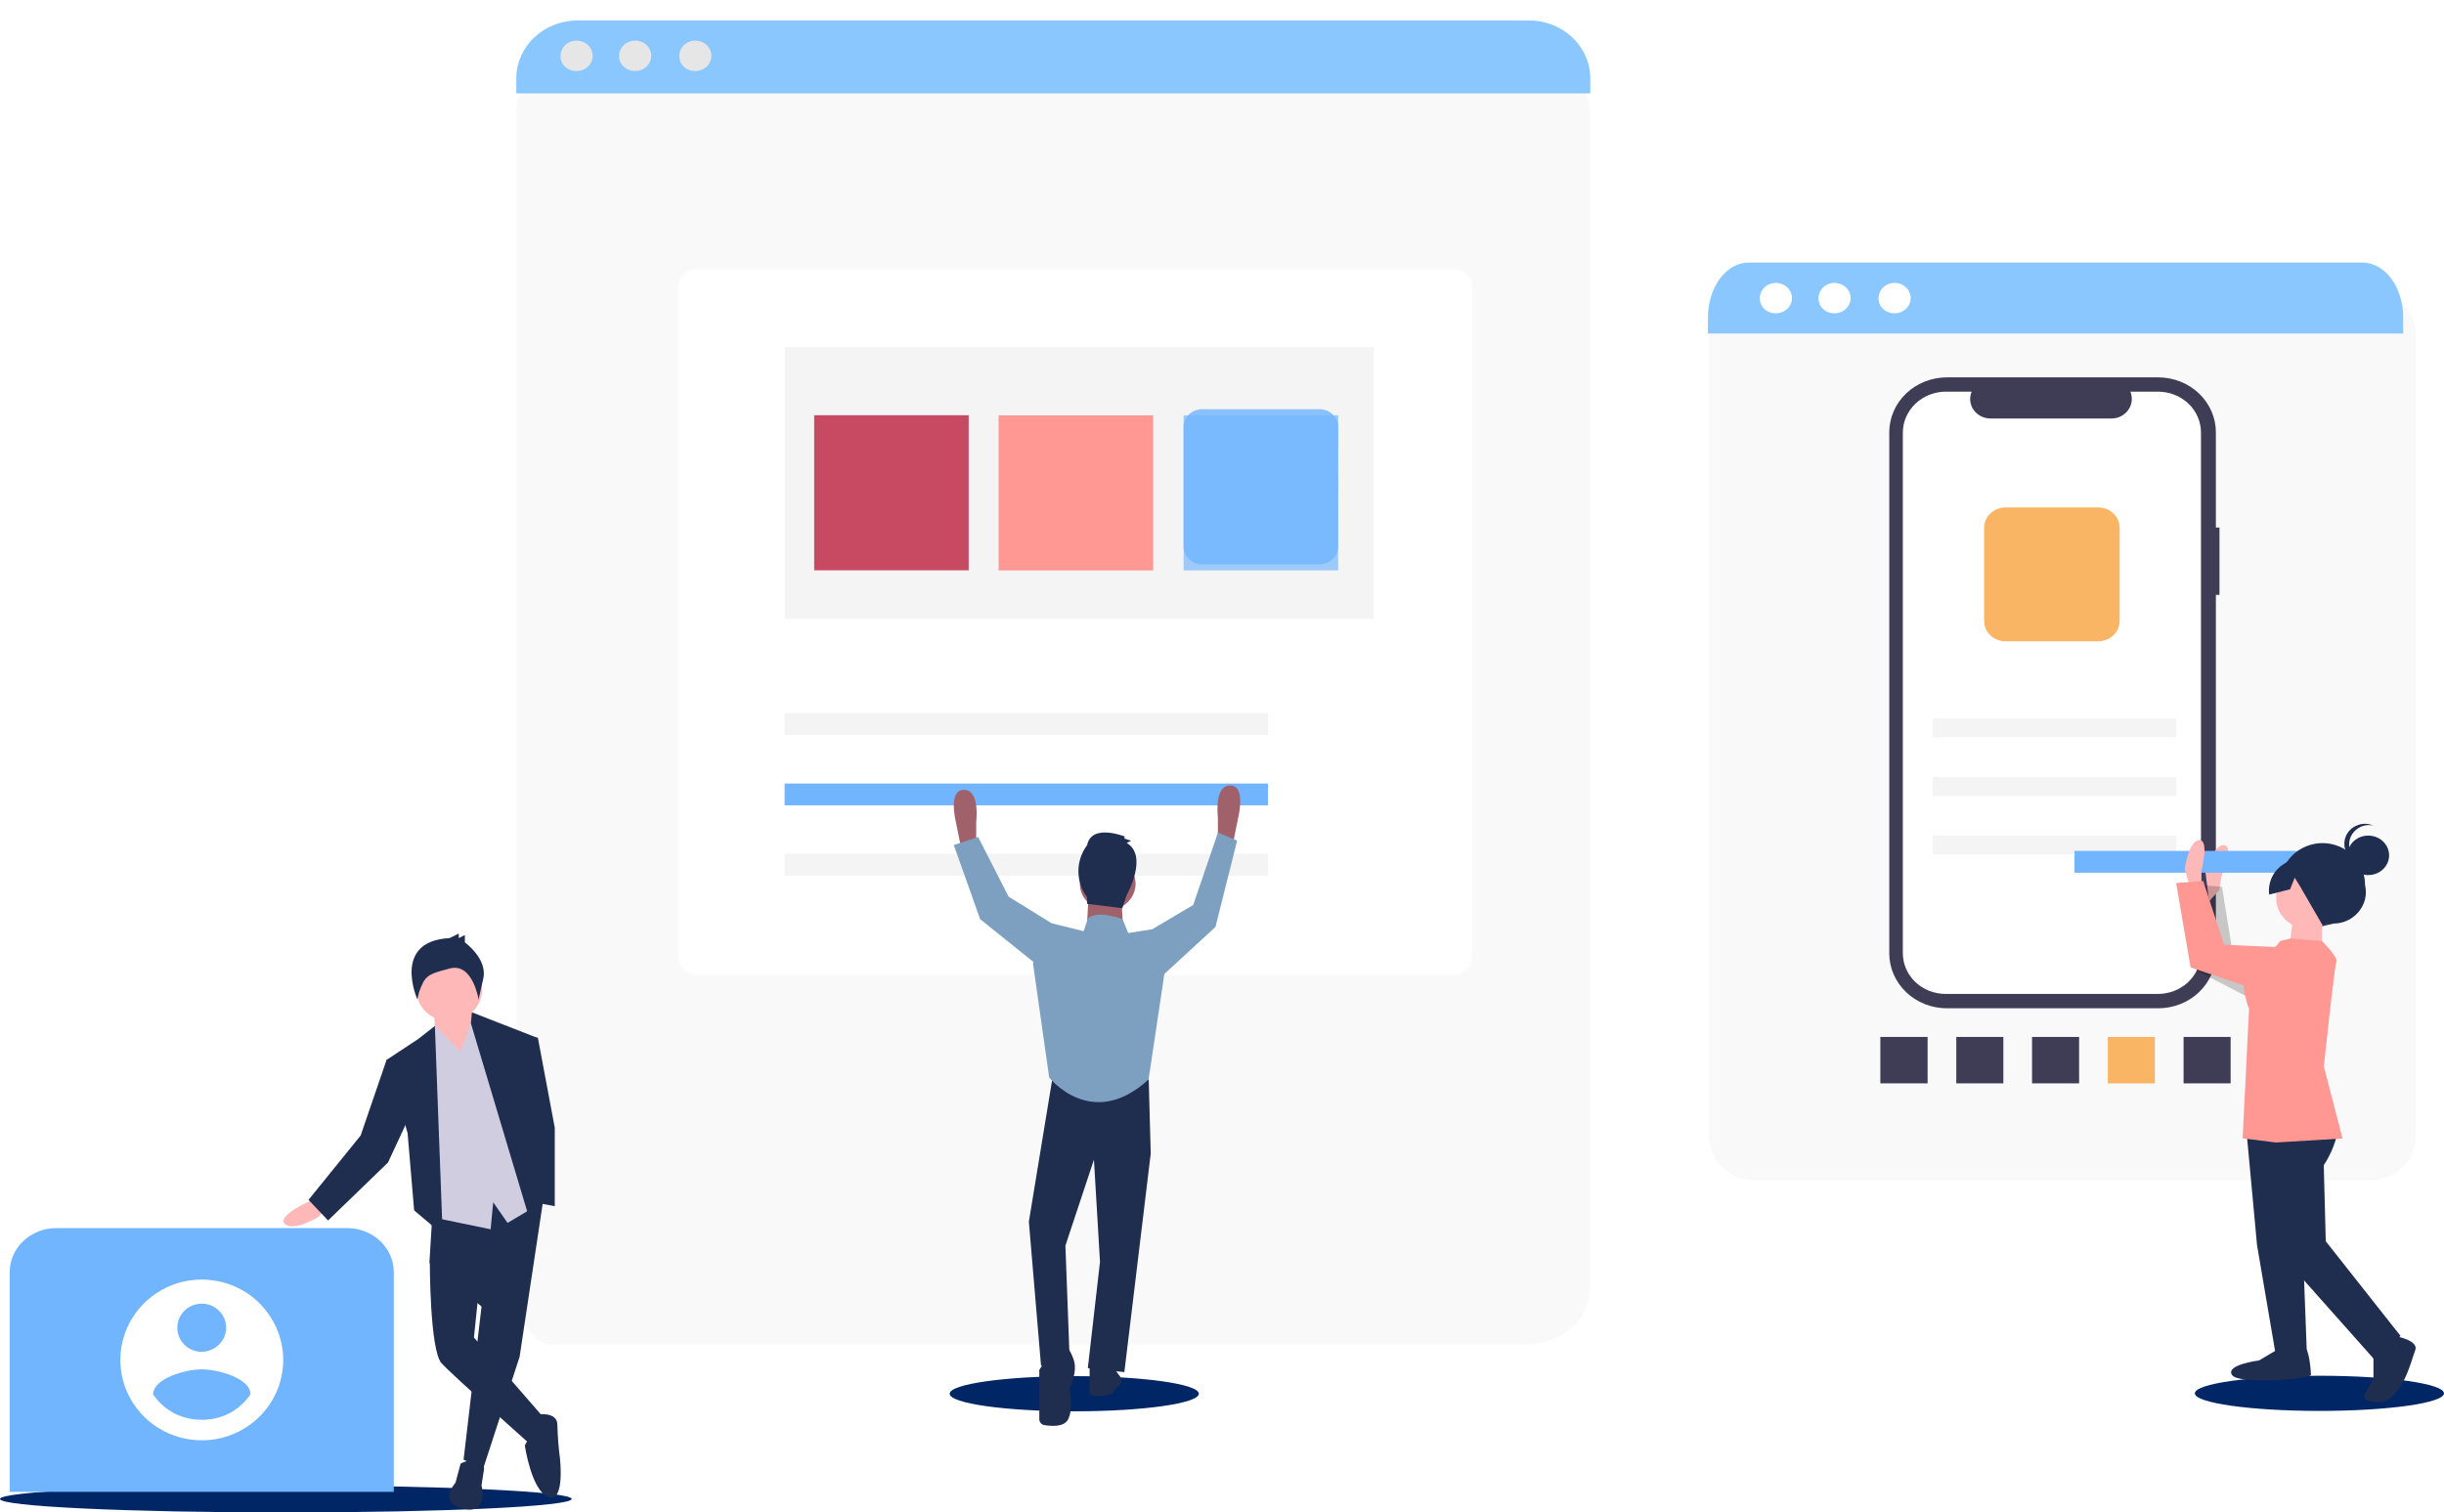 <svg width="1559" height="965" viewBox="0 0 1559 965" fill="none" xmlns="http://www.w3.org/2000/svg">
<g filter="url(#filter0_d)">
<path d="M974.287 25.645H369.301C356.694 25.645 329.348 46.275 329.348 67.662V815.086C329.348 836.515 339.602 853.867 352.21 853.867H969.714C999.768 853.867 1014.42 836.515 1014.42 815.086V67.704C1014.42 46.275 986.894 25.645 974.287 25.645Z" fill="#F9F9F9"/>
</g>
<g filter="url(#filter1_d)">
<path d="M939.277 181.467C939.277 174.839 933.905 169.467 927.277 169.467H444.488C437.861 169.467 432.488 174.839 432.488 181.467V608.09C432.488 614.717 437.861 620.09 444.488 620.09H927.277C933.905 620.09 939.277 614.717 939.277 608.09V181.467Z" fill="white"/>
<path d="M444.488 169.967H927.277C933.628 169.967 938.777 175.116 938.777 181.467V608.09C938.777 614.441 933.628 619.59 927.277 619.59H444.488C438.137 619.59 432.988 614.441 432.988 608.09V181.467C432.988 175.116 438.137 169.967 444.488 169.967Z" stroke="#FFFCFC"/>
</g>
<g filter="url(#filter2_d)">
<path d="M1511.92 181H1119.08C1115.26 181 1111.48 181.727 1107.95 183.139C1104.42 184.551 1101.22 186.621 1098.52 189.23C1095.82 191.839 1093.67 194.937 1092.21 198.346C1090.75 201.755 1090 205.409 1090 209.099V720.901C1090 724.591 1090.75 728.245 1092.21 731.654C1093.67 735.063 1095.82 738.161 1098.52 740.77C1101.22 743.379 1104.42 745.449 1107.95 746.861C1111.48 748.273 1115.26 749 1119.08 749H1511.92C1515.74 749 1519.52 748.273 1523.05 746.861C1526.58 745.449 1529.78 743.379 1532.48 740.77C1535.18 738.161 1537.32 735.063 1538.79 731.654C1540.25 728.245 1541 724.591 1541 720.901V209.317C1541.03 205.609 1540.3 201.931 1538.85 198.497C1537.4 195.063 1535.27 191.939 1532.56 189.307C1529.86 186.675 1526.64 184.585 1523.1 183.16C1519.56 181.734 1515.76 181 1511.92 181Z" fill="#F9F9F9"/>
</g>
<path d="M1479.54 900.212C1523.4 900.212 1559 895.17 1559 888.994C1559 882.817 1523.49 877.775 1479.54 877.775C1435.59 877.775 1400.07 882.817 1400.07 888.994C1400.07 895.17 1435.68 900.212 1479.54 900.212Z" fill="url(#paint0_linear)"/>
<path d="M685.244 900.464C729.104 900.464 764.708 895.422 764.708 889.246C764.708 883.069 729.193 878.027 685.244 878.027C641.295 878.027 605.781 883.069 605.781 889.246C605.781 895.422 641.34 900.464 685.244 900.464Z" fill="url(#paint1_linear)"/>
<path d="M182.321 965C283.004 965 364.643 961.135 364.643 956.387C364.643 951.639 283.004 947.773 182.321 947.773C81.638 947.773 0 951.639 0 956.387C0 961.135 81.638 965 182.321 965Z" fill="#012666"/>
<path d="M1415.78 336.565H1413.48V275.81C1413.48 266.524 1409.6 257.614 1402.69 251.02C1399.28 247.772 1395.23 245.194 1390.76 243.435C1386.3 241.675 1381.51 240.769 1376.67 240.769H1241.94C1237.11 240.769 1232.32 241.675 1227.85 243.435C1223.39 245.194 1219.34 247.772 1215.93 251.02C1209.02 257.614 1205.14 266.524 1205.14 275.81V608.284C1205.14 617.57 1209.02 626.48 1215.93 633.073C1219.34 636.321 1223.39 638.899 1227.85 640.659C1232.32 642.418 1237.11 643.324 1241.94 643.325H1376.67C1381.51 643.324 1386.3 642.418 1390.76 640.659C1395.23 638.899 1399.28 636.321 1402.69 633.073C1409.6 626.48 1413.48 617.57 1413.48 608.284V379.548H1415.78V336.565Z" fill="#3F3D56"/>
<path d="M1376.68 249.887H1358.92C1360.11 252.737 1360.17 255.9 1359.07 258.785C1357.98 261.669 1355.81 264.078 1352.97 265.559C1351.09 266.518 1348.99 267.023 1346.85 267.029H1269.78C1267.64 267.025 1265.53 266.52 1263.64 265.56C1261.75 264.6 1260.14 263.214 1258.95 261.525C1257.76 259.825 1257.03 257.878 1256.81 255.851C1256.6 253.824 1256.9 251.777 1257.71 249.887H1241.28C1237.66 249.89 1234.08 250.571 1230.75 251.891C1227.41 253.21 1224.38 255.143 1221.84 257.576C1216.68 262.505 1213.79 269.166 1213.8 276.105V608.032C1213.76 614.918 1216.59 621.542 1221.66 626.477C1224.2 628.91 1227.23 630.843 1230.57 632.162C1233.91 633.482 1237.49 634.163 1241.1 634.166H1376.5C1380.12 634.163 1383.7 633.482 1387.04 632.162C1390.37 630.843 1393.4 628.91 1395.95 626.477C1401.1 621.548 1403.99 614.887 1403.98 607.948V276.021C1403.99 269.083 1401.1 262.423 1395.95 257.492C1390.84 252.649 1383.91 249.915 1376.68 249.887Z" fill="white"/>
<path d="M808.804 455.05H500.496V468.957H808.804V455.05Z" fill="#F4F4F4"/>
<path d="M808.804 499.923H500.496V513.83H808.804V499.923Z" fill="#71B4FF"/>
<path d="M808.804 544.755H500.496V558.662H808.804V544.755Z" fill="#F4F4F4"/>
<path d="M1388.22 458.413H1232.85V470.43H1388.22V458.413Z" fill="#F4F4F4"/>
<path d="M1388.22 495.805H1232.85V507.821H1388.22V495.805Z" fill="#F4F4F4"/>
<path d="M1388.22 533.075H1232.85V545.092H1388.22V533.075Z" fill="#F4F4F4"/>
<path d="M1422.89 691.223V661.602H1392.88V691.223H1422.89Z" fill="#3F3D56"/>
<path d="M1374.55 691.223V661.602H1344.54V691.223H1374.55Z" fill="#F9B564"/>
<path d="M1326.24 691.223V661.602H1296.23V691.223H1326.24Z" fill="#3F3D56"/>
<path d="M1277.91 691.223V661.602H1247.9V691.223H1277.91Z" fill="#3F3D56"/>
<path d="M1229.59 691.223V661.602H1199.45V691.223H1229.59Z" fill="#3F3D56"/>
<g filter="url(#filter3_d)">
<path d="M1338.46 319.759H1279.37C1275.73 319.759 1272.24 321.127 1269.67 323.561C1267.1 325.996 1265.65 329.298 1265.65 332.742V392.195C1265.65 395.638 1267.1 398.94 1269.67 401.375C1272.24 403.81 1275.73 405.178 1279.37 405.178H1338.37C1340.17 405.178 1341.95 404.842 1343.62 404.189C1345.28 403.537 1346.79 402.581 1348.07 401.375C1349.34 400.169 1350.35 398.738 1351.04 397.163C1351.73 395.588 1352.09 393.899 1352.09 392.195V332.7C1352.07 329.278 1350.64 325.999 1348.08 323.576C1345.53 321.153 1342.07 319.781 1338.46 319.759Z" fill="#F9B564"/>
</g>
<path d="M614.886 541.016L613.598 543.579L609.736 524.378C609.736 524.378 604.542 503.916 614.93 503.916C625.318 503.916 622.699 524.378 622.699 524.378V538.243L614.886 541.016Z" fill="#A0616A"/>
<path d="M784.69 538.243L785.977 540.806L789.839 521.604C789.839 521.604 795.033 501.143 784.645 501.143C774.257 501.143 776.876 521.604 776.876 521.604V535.68L784.69 538.243Z" fill="#A0616A"/>
<path d="M671.842 684.838L656.305 779.458L664.073 871.515L682.186 863.826L679.611 794.752L697.812 739.921L701.674 805.13L693.905 872.902L717.212 875.465L734.036 736.055L732.749 688.745L671.842 684.838Z" fill="#1F2D4F"/>
<path d="M671.843 860.005L662.965 874.08V905.508C662.963 906.412 663.293 907.288 663.897 907.987C664.474 908.672 665.295 909.135 666.205 909.29C670.645 910.004 678.369 910.508 681.077 906.054C684.939 899.668 682.365 885.593 682.365 885.593C682.365 885.593 687.558 875.383 684.939 867.694C682.32 860.005 679.745 858.744 679.745 858.744L671.843 860.005Z" fill="#1F2D4F"/>
<path d="M710.644 872.818L713.219 876.642C713.219 876.642 717.081 880.465 714.507 883.028C712.595 885.02 710.858 887.156 709.313 889.415C709.313 889.415 695.062 893.238 695.062 888.154V871.348L710.644 872.818Z" fill="#1F2D4F"/>
<path d="M705.976 580.719C709.512 580.836 713.004 579.951 716.004 578.177C719.005 576.403 721.377 573.821 722.817 570.762C724.257 567.703 724.699 564.307 724.085 561.009C723.472 557.711 721.832 554.662 719.375 552.252C716.918 549.843 713.757 548.183 710.296 547.485C706.836 546.787 703.234 547.084 699.953 548.337C696.672 549.59 693.861 551.742 691.881 554.517C689.901 557.292 688.842 560.564 688.84 563.912C688.837 568.27 690.622 572.458 693.819 575.593C697.016 578.729 701.375 580.566 705.976 580.719Z" fill="#A0616A"/>
<path d="M694.49 569.081L693.203 593.366L716.509 594.627L715.222 570.342L694.49 569.081Z" fill="#A0616A"/>
<path d="M719.692 595.302L716.007 586.436C716.007 586.436 698.96 579.966 693.811 586.436L691.236 594.125L670.549 588.999L658.918 614.587L669.262 687.485C669.262 687.485 696.43 722.022 732.654 688.746L742.998 619.671L735.229 592.865L719.692 595.302Z" fill="#7DA0C1"/>
<path d="M732.676 597.863L735.251 592.737L761.132 577.401L776.936 531.184L789.144 536.351L775.338 591.435L737.781 625.972L732.676 597.863Z" fill="#7DA0C1"/>
<path d="M673.131 591.477L670.556 588.914L643.388 572.108L623.944 534.041L608.406 539.167L625.231 586.477L666.65 619.712L673.131 591.477Z" fill="#7DA0C1"/>
<path d="M718.731 537.823L721.527 536.437L717.31 535.05V533.664C717.31 533.664 696.268 525.26 693.471 539.21C689.842 544.078 687.895 549.89 687.895 555.848C687.895 561.806 689.842 567.618 693.471 572.486V576.688L715.889 579.461L718.686 571.058C718.686 571.058 732.759 546.142 718.731 537.823Z" fill="#1F2D4F"/>
<path d="M200.965 764.668L195.993 767.147C195.993 767.147 176.06 776.18 181.876 781.096C187.691 786.012 203.495 776.18 203.495 776.18L206.825 771.979L200.965 764.668Z" fill="#FFB8B8"/>
<path d="M346.855 763.449L331.451 865.674L308.189 937.102L295.715 931.346L307.168 833.616L273.918 805.675L276.404 764.626L346.855 763.449Z" fill="#1F2D4F"/>
<path d="M293.827 933.824C293.827 933.824 307.944 926.429 308.788 937.101L307.145 947.773C307.145 947.773 312.117 966.681 295.514 962.563C278.911 958.446 290.542 946.135 290.542 946.135L293.827 933.824Z" fill="#1F2D4F"/>
<path d="M284.963 796.683L274.176 805.716C274.176 805.716 274.176 861.555 281.634 869.749C289.092 877.942 336.459 919.832 338.146 921.47C339.833 923.109 347.291 905.042 347.291 905.042L302.321 853.362L305.65 821.346L284.963 796.683Z" fill="#1F2D4F"/>
<path d="M342.232 902.608C342.232 902.608 355.55 900.129 355.55 909.163C355.708 916.299 356.256 923.424 357.192 930.507C357.192 930.507 360.522 959.246 349.734 955.128C338.947 951.011 334.773 922.272 334.773 922.272C335.751 919.907 337.491 917.893 339.746 916.515C343.075 914.919 342.232 902.608 342.232 902.608Z" fill="#1F2D4F"/>
<path d="M300.687 641.475L303.173 671.852L296.514 683.365L278.225 666.138L276.582 643.155L300.687 641.475Z" fill="#FFB8B8"/>
<path d="M285.715 651.351C289.866 651.519 293.975 650.507 297.514 648.446C301.052 646.386 303.859 643.37 305.571 639.787C307.284 636.204 307.825 632.219 307.125 628.342C306.425 624.466 304.515 620.877 301.642 618.036C298.769 615.196 295.063 613.234 291.002 612.403C286.941 611.572 282.71 611.91 278.854 613.374C274.997 614.837 271.692 617.359 269.362 620.616C267.033 623.872 265.786 627.713 265.782 631.646C265.723 634.178 266.192 636.697 267.162 639.058C268.132 641.42 269.584 643.577 271.435 645.407C273.286 647.237 275.5 648.704 277.95 649.724C280.4 650.744 283.039 651.297 285.715 651.351Z" fill="#FFB8B8"/>
<path d="M293.842 671.055L302.143 647.232L317.104 663.661L344.538 767.945L323.763 780.255L314.618 767.104L312.975 784.331L272.267 775.928L268.938 665.888L277.239 654.333L293.842 671.055Z" fill="#D0CDE1"/>
<path d="M282.375 787.651L277.403 654.628L266.616 663.031L246.684 676.182L260.001 722.988L264.174 772.273L282.375 787.651Z" fill="#1F2D4F"/>
<path d="M252.473 676.895L246.658 676.055L230.055 724.499L196.805 765.549L209.279 778.7L247.501 741.726L261.618 711.348L252.473 676.895Z" fill="#1F2D4F"/>
<path d="M301.029 645.889L342.226 661.981L337.254 711.266L347.242 765.467L337.254 776.139L300.363 652.863L301.029 645.889Z" fill="#1F2D4F"/>
<path d="M286.771 598.537L292.631 595.638V598.537L296.537 596.604V601.268C296.537 601.268 311.187 611.856 308.257 624.419C305.327 636.982 305.327 637.906 305.327 637.906C305.327 637.906 301.643 614.083 286.993 617.906C272.343 621.73 271.189 622.444 267.283 633.074L266.217 637.612C266.217 637.612 249.659 600.47 286.771 598.537Z" fill="#1F2D4F"/>
<path d="M336.428 662.023H343.087L353.875 719.502V769.585L340.557 767.106L329.77 691.477L336.428 662.023Z" fill="#1F2D4F"/>
<path d="M221.493 783.576H35.886C28.01 783.576 20.456 786.538 14.886 791.809C9.316 797.08 6.188 804.23 6.188 811.685V951.851H251.192V811.685C251.192 804.23 248.063 797.08 242.493 791.809C236.923 786.538 229.369 783.576 221.493 783.576V783.576Z" fill="#71B4FF"/>
<path d="M128.71 816.39C118.382 816.405 108.308 819.426 99.855 825.045C91.231 830.779 84.577 838.786 80.722 848.07C76.785 857.477 75.754 867.75 77.748 877.691C79.708 887.558 84.642 896.678 91.953 903.951C99.123 911.077 108.413 915.971 118.589 917.985C128.669 919.975 139.152 918.962 148.599 915.085C158.185 911.123 166.301 904.539 171.905 896.178C178.597 886.244 181.593 874.48 180.419 862.751C179.245 851.022 173.968 839.999 165.423 831.431C160.692 826.71 155.001 822.943 148.692 820.358C142.382 817.773 135.585 816.423 128.71 816.39V816.39ZM128.71 831.767C131.81 831.774 134.833 832.684 137.367 834.373C139.947 836.089 141.938 838.485 143.094 841.263C144.278 844.092 144.586 847.182 143.982 850.171C143.339 853.142 141.796 855.872 139.542 858.028C137.389 860.161 134.603 861.626 131.552 862.229C128.566 862.797 125.469 862.489 122.673 861.347C119.806 860.154 117.379 858.179 115.703 855.675C113.703 852.694 112.808 849.167 113.162 845.652C113.516 842.136 115.097 838.833 117.657 836.263C119.087 834.854 120.803 833.733 122.703 832.968C124.602 832.202 126.646 831.808 128.71 831.809V831.767ZM128.71 905.842C122.511 905.89 116.4 904.444 110.953 901.64C105.552 898.714 100.982 894.591 97.635 889.624C97.902 879.372 118.411 873.7 128.71 873.7C139.01 873.7 159.785 879.33 159.785 889.624C156.437 894.588 151.867 898.711 146.468 901.64C141.024 904.455 134.914 905.916 128.71 905.884V905.842Z" fill="white"/>
<path d="M876.277 221.441H500.758V394.758H876.277V221.441Z" fill="#F4F4F4"/>
<path d="M1415.64 567.989L1417.06 558.914C1417.06 558.914 1425.37 540.259 1418.8 539.25C1412.23 538.242 1406.77 556.057 1406.77 556.057L1409.16 575.006L1415.64 567.989Z" fill="#FFB8B8"/>
<path opacity="0.2" d="M1482.82 619.46L1424.17 607.822L1417.38 565.805L1400.11 564.503L1400.96 619.124L1451.92 645.51L1482.82 619.46Z" fill="black"/>
<path d="M1323.3 556.814H1503.27V542.906H1323.3V556.814Z" fill="#71B4FF"/>
<path d="M1404.2 564.881V555.679C1404.2 555.679 1409.53 536.016 1402.91 536.016C1396.3 536.016 1393.59 554.377 1393.59 554.377L1398.87 572.738L1404.2 564.881Z" fill="#FFB8B8"/>
<path d="M1480.51 591.184L1488.54 589.251C1491.62 589.248 1494.66 588.572 1497.42 587.276C1500.21 585.956 1502.65 584.061 1504.57 581.73C1506.52 579.362 1507.91 576.625 1508.65 573.705C1509.33 570.742 1509.33 567.676 1508.65 564.713C1508.66 561.205 1507.97 557.726 1506.61 554.461C1505.27 551.232 1503.28 548.278 1500.75 545.764C1498.23 543.287 1495.21 541.316 1491.87 539.966C1488.6 538.621 1485.07 537.927 1481.5 537.927C1477.94 537.927 1474.41 538.621 1471.14 539.966C1467.8 541.315 1464.78 543.287 1462.26 545.764C1459.74 548.266 1457.75 551.205 1456.4 554.419C1455.03 557.681 1454.32 561.16 1454.31 564.671C1453.34 568.269 1453.34 572.04 1454.31 575.638C1455.2 579.227 1457.05 582.54 1459.68 585.259C1462.26 587.919 1465.54 589.877 1469.18 590.931C1472.86 592.015 1476.78 592.102 1480.51 591.184Z" fill="#1F2D4F"/>
<path d="M1433.18 723.661L1439.75 794.542L1451.61 864.079H1471.54L1468.96 795.845L1458.44 713.157L1433.18 723.661Z" fill="#1F2D4F"/>
<path d="M1454.29 860.171L1440.97 868.028C1440.97 868.028 1419.7 870.633 1423.7 877.188C1427.69 883.742 1474.13 879.877 1474.13 877.188C1474.13 874.499 1472.84 860.129 1470.18 860.129L1454.29 860.171Z" fill="#1F2D4F"/>
<path d="M1491.97 717.567C1490.77 726.757 1487.47 735.589 1482.3 743.449L1483.58 791.978L1531.3 852.397L1514.04 866.809L1455.7 801.137L1441.19 722.399L1459.79 704.038L1491.97 717.567Z" fill="#1F2D4F"/>
<path d="M1527.32 852.354C1527.32 852.354 1543.25 855.002 1540.63 861.556C1538.01 868.111 1531.31 898.278 1514 894.329C1514 894.329 1506.05 894.329 1508.67 889.077C1510.27 885.934 1512.05 882.876 1514 879.917V862.859L1527.32 852.354Z" fill="#1F2D4F"/>
<path d="M1471.89 592.529C1476.04 592.697 1480.15 591.684 1483.69 589.621C1487.23 587.559 1490.04 584.541 1491.75 580.955C1493.46 577.37 1494 573.382 1493.3 569.505C1492.59 565.627 1490.68 562.038 1487.8 559.199C1484.92 556.36 1481.21 554.401 1477.15 553.575C1473.09 552.749 1468.85 553.093 1465 554.563C1461.14 556.033 1457.84 558.562 1455.52 561.824C1453.19 565.086 1451.95 568.931 1451.96 572.865C1451.85 577.973 1453.89 582.913 1457.63 586.599C1461.36 590.286 1466.49 592.419 1471.89 592.529Z" fill="#FFB8B8"/>
<path d="M1481.19 585.974V608.284H1459.93L1462.64 585.974H1481.19Z" fill="#FFB8B8"/>
<path d="M1454.58 600.386L1461.02 598.831L1481.13 600.428C1481.13 600.428 1491.74 610.932 1490.4 613.579C1489.07 616.226 1482.37 680.468 1482.37 680.468L1494.27 726.392L1451.78 728.955L1430.56 726.308L1434.65 643.662C1434.65 643.662 1425.37 621.352 1437.35 614.797C1444.14 611.246 1450.02 606.326 1454.58 600.386V600.386Z" fill="#FF9793"/>
<path d="M1478.47 605.469L1418.72 602.78L1405.4 562.108L1388.13 563.411L1397.37 617.234L1451.79 635.679L1478.47 605.469Z" fill="#FF9793"/>
<path d="M1510.19 558.328C1512.85 558.42 1515.47 557.76 1517.72 556.432C1519.97 555.104 1521.76 553.169 1522.84 550.876C1523.92 548.582 1524.26 546.035 1523.8 543.56C1523.34 541.085 1522.11 538.796 1520.27 536.987C1518.43 535.177 1516.06 533.93 1513.46 533.405C1510.87 532.88 1508.17 533.101 1505.7 534.04C1503.24 534.979 1501.13 536.593 1499.65 538.675C1498.16 540.756 1497.37 543.211 1497.36 545.723C1497.36 548.988 1498.7 552.126 1501.09 554.477C1503.48 556.828 1506.75 558.208 1510.19 558.328V558.328Z" fill="#1F2D4F"/>
<path d="M1498.48 538.829C1498.49 536.959 1498.91 535.111 1499.73 533.409C1500.55 531.791 1501.73 530.359 1503.19 529.208C1504.64 528.033 1506.36 527.186 1508.21 526.729C1510.06 526.316 1511.99 526.316 1513.84 526.729C1512.19 525.989 1510.39 525.604 1508.56 525.604C1506.73 525.604 1504.93 525.989 1503.28 526.729C1501.58 527.437 1500.07 528.483 1498.84 529.796C1497.6 531.126 1496.66 532.685 1496.09 534.376C1495.52 536.086 1495.32 537.889 1495.51 539.673C1495.7 541.457 1496.28 543.186 1497.2 544.754C1498.1 546.297 1499.34 547.643 1500.84 548.703C1502.3 549.748 1503.98 550.48 1505.76 550.846C1503.54 549.794 1501.67 548.162 1500.39 546.14C1499.01 543.933 1498.35 541.391 1498.48 538.829V538.829Z" fill="#1F2D4F"/>
<path d="M1487.44 546.016L1470.13 542.865L1456.81 551.268C1453.5 553.333 1450.88 556.248 1449.26 559.672C1447.62 563.148 1447.01 566.982 1447.49 570.764L1460.81 567.403L1463.78 560.008L1467.33 565.764L1481.76 590.722L1496.36 582.865L1505.69 568.453L1487.44 546.016Z" fill="#1F2D4F"/>
<g filter="url(#filter4_d)">
<path d="M617.912 260.936H519.359V359.883H617.912V260.936Z" fill="#C84962"/>
</g>
<path opacity="0.81" d="M841.699 261.085H766.897C760.327 261.085 755 266.126 755 272.345V348.773C755 354.992 760.327 360.033 766.897 360.033H841.699C848.27 360.033 853.596 354.992 853.596 348.773V272.345C853.596 266.126 848.27 261.085 841.699 261.085Z" fill="#71B4FF"/>
<g opacity="0.81" filter="url(#filter5_d)">
<path opacity="0.81" d="M853.641 261H755V359.948H853.596L853.641 261Z" fill="#71B4FF"/>
</g>
<g filter="url(#filter6_d)">
<path d="M735.597 261H637V359.948H735.597V261Z" fill="#FF9793"/>
</g>
<path d="M974.287 13.054H369.301C358.973 12.839 348.974 16.501 341.489 23.239C334.003 29.978 329.638 39.246 329.348 49.02V59.566H1014.42V49.02C1014.13 39.216 1009.74 29.922 1002.21 23.179C994.69 16.436 984.645 12.794 974.287 13.054Z" fill="#8AC7FF"/>
<path d="M442.879 45.31C444.931 45.436 446.975 44.976 448.746 43.989C450.518 43.003 451.935 41.535 452.815 39.776C453.694 38.017 453.994 36.049 453.677 34.127C453.36 32.205 452.439 30.417 451.035 28.996C449.631 27.575 447.809 26.586 445.803 26.157C443.798 25.729 441.703 25.881 439.79 26.593C437.877 27.305 436.235 28.545 435.076 30.152C433.917 31.759 433.295 33.659 433.29 35.604C433.206 38.094 434.169 40.513 435.966 42.332C437.763 44.151 440.249 45.222 442.879 45.31V45.31Z" fill="#E6E6E6"/>
<path d="M404.512 45.31C406.563 45.436 408.607 44.976 410.379 43.989C412.151 43.003 413.568 41.535 414.447 39.776C415.326 38.017 415.627 36.049 415.309 34.127C414.992 32.205 414.072 30.417 412.668 28.996C411.264 27.575 409.441 26.586 407.436 26.157C405.431 25.729 403.336 25.881 401.423 26.593C399.51 27.305 397.867 28.545 396.708 30.152C395.549 31.759 394.927 33.659 394.923 35.604C394.839 38.094 395.801 40.513 397.599 42.332C399.396 44.151 401.882 45.222 404.512 45.31V45.31Z" fill="#E6E6E6"/>
<path d="M367.129 45.31C369.181 45.436 371.225 44.976 372.996 43.989C374.768 43.003 376.185 41.535 377.065 39.776C377.944 38.017 378.244 36.049 377.927 34.127C377.61 32.205 376.689 30.417 375.285 28.996C373.881 27.575 372.059 26.586 370.053 26.157C368.048 25.729 365.953 25.881 364.04 26.593C362.127 27.305 360.485 28.545 359.326 30.152C358.167 31.759 357.545 33.659 357.54 35.604C357.456 38.094 358.419 40.513 360.216 42.332C362.013 44.151 364.499 45.222 367.129 45.31V45.31Z" fill="#E6E6E6"/>
<path d="M1507.01 167.534H1115.46C1101.12 167.534 1089.49 183.206 1089.49 202.534V212.786H1532.98V202.534C1532.98 183.206 1521.35 167.534 1507.01 167.534Z" fill="#8AC7FF"/>
<path d="M1207.89 199.886C1209.94 200.012 1211.99 199.552 1213.76 198.566C1215.53 197.579 1216.95 196.111 1217.83 194.352C1218.71 192.593 1219.01 190.625 1218.69 188.703C1218.37 186.781 1217.45 184.993 1216.05 183.572C1214.64 182.151 1212.82 181.162 1210.82 180.733C1208.81 180.305 1206.71 180.457 1204.8 181.169C1202.89 181.881 1201.25 183.122 1200.09 184.728C1198.93 186.335 1198.31 188.235 1198.3 190.18C1198.22 192.67 1199.18 195.089 1200.98 196.908C1202.77 198.728 1205.26 199.798 1207.89 199.886V199.886Z" fill="white"/>
<path d="M1169.57 199.886C1171.63 200.012 1173.67 199.552 1175.44 198.566C1177.21 197.579 1178.63 196.111 1179.51 194.352C1180.39 192.593 1180.69 190.625 1180.37 188.703C1180.06 186.781 1179.13 184.993 1177.73 183.572C1176.33 182.151 1174.5 181.162 1172.5 180.733C1170.49 180.305 1168.4 180.457 1166.49 181.169C1164.57 181.881 1162.93 183.122 1161.77 184.728C1160.61 186.335 1159.99 188.235 1159.99 190.18C1159.9 192.67 1160.86 195.089 1162.66 196.908C1164.46 198.728 1166.94 199.798 1169.57 199.886V199.886Z" fill="white"/>
<path d="M1132.16 199.887C1134.21 200.013 1136.26 199.553 1138.03 198.566C1139.8 197.58 1141.22 196.112 1142.1 194.353C1142.97 192.594 1143.28 190.626 1142.96 188.704C1142.64 186.782 1141.72 184.994 1140.32 183.573C1138.91 182.152 1137.09 181.163 1135.08 180.734C1133.08 180.306 1130.98 180.458 1129.07 181.17C1127.16 181.882 1125.52 183.123 1124.36 184.729C1123.2 186.336 1122.58 188.236 1122.57 190.181C1122.49 192.671 1123.45 195.09 1125.25 196.909C1127.04 198.729 1129.53 199.799 1132.16 199.887V199.887Z" fill="white"/>
<rect x="19.328" y="60.77" width="217.951" height="114.278" rx="9" stroke="white" stroke-width="2"/>
<rect x="1123.16" y="1" width="187.402" height="89.284" rx="9" stroke="white" stroke-width="2"/>
<rect x="49.879" y="360.701" width="187.402" height="89.284" rx="9" stroke="white" stroke-width="2"/>
<defs>
<filter id="filter0_d" x="325.348" y="25.645" width="693.07" height="836.222" filterUnits="userSpaceOnUse" color-interpolation-filters="sRGB">
<feFlood flood-opacity="0" result="BackgroundImageFix"/>
<feColorMatrix in="SourceAlpha" type="matrix" values="0 0 0 0 0 0 0 0 0 0 0 0 0 0 0 0 0 0 127 0"/>
<feOffset dy="4"/>
<feGaussianBlur stdDeviation="2"/>
<feColorMatrix type="matrix" values="0 0 0 0 0 0 0 0 0 0 0 0 0 0 0 0 0 0 0.25 0"/>
<feBlend mode="normal" in2="BackgroundImageFix" result="effect1_dropShadow"/>
<feBlend mode="normal" in="SourceGraphic" in2="effect1_dropShadow" result="shape"/>
</filter>
<filter id="filter1_d" x="430.488" y="169.467" width="510.789" height="454.623" filterUnits="userSpaceOnUse" color-interpolation-filters="sRGB">
<feFlood flood-opacity="0" result="BackgroundImageFix"/>
<feColorMatrix in="SourceAlpha" type="matrix" values="0 0 0 0 0 0 0 0 0 0 0 0 0 0 0 0 0 0 127 0"/>
<feOffset dy="2"/>
<feGaussianBlur stdDeviation="1"/>
<feColorMatrix type="matrix" values="0 0 0 0 0 0 0 0 0 0 0 0 0 0 0 0 0 0 0.25 0"/>
<feBlend mode="normal" in2="BackgroundImageFix" result="effect1_dropShadow"/>
<feBlend mode="normal" in="SourceGraphic" in2="effect1_dropShadow" result="shape"/>
</filter>
<filter id="filter2_d" x="1086" y="181" width="459" height="576" filterUnits="userSpaceOnUse" color-interpolation-filters="sRGB">
<feFlood flood-opacity="0" result="BackgroundImageFix"/>
<feColorMatrix in="SourceAlpha" type="matrix" values="0 0 0 0 0 0 0 0 0 0 0 0 0 0 0 0 0 0 127 0"/>
<feOffset dy="4"/>
<feGaussianBlur stdDeviation="2"/>
<feColorMatrix type="matrix" values="0 0 0 0 0 0 0 0 0 0 0 0 0 0 0 0 0 0 0.25 0"/>
<feBlend mode="normal" in2="BackgroundImageFix" result="effect1_dropShadow"/>
<feBlend mode="normal" in="SourceGraphic" in2="effect1_dropShadow" result="shape"/>
</filter>
<filter id="filter3_d" x="1261.65" y="319.759" width="94.433" height="93.419" filterUnits="userSpaceOnUse" color-interpolation-filters="sRGB">
<feFlood flood-opacity="0" result="BackgroundImageFix"/>
<feColorMatrix in="SourceAlpha" type="matrix" values="0 0 0 0 0 0 0 0 0 0 0 0 0 0 0 0 0 0 127 0"/>
<feOffset dy="4"/>
<feGaussianBlur stdDeviation="2"/>
<feColorMatrix type="matrix" values="0 0 0 0 0 0 0 0 0 0 0 0 0 0 0 0 0 0 0.25 0"/>
<feBlend mode="normal" in2="BackgroundImageFix" result="effect1_dropShadow"/>
<feBlend mode="normal" in="SourceGraphic" in2="effect1_dropShadow" result="shape"/>
</filter>
<filter id="filter4_d" x="515.359" y="260.936" width="106.552" height="106.948" filterUnits="userSpaceOnUse" color-interpolation-filters="sRGB">
<feFlood flood-opacity="0" result="BackgroundImageFix"/>
<feColorMatrix in="SourceAlpha" type="matrix" values="0 0 0 0 0 0 0 0 0 0 0 0 0 0 0 0 0 0 127 0"/>
<feOffset dy="4"/>
<feGaussianBlur stdDeviation="2"/>
<feColorMatrix type="matrix" values="0 0 0 0 0 0 0 0 0 0 0 0 0 0 0 0 0 0 0.25 0"/>
<feBlend mode="normal" in2="BackgroundImageFix" result="effect1_dropShadow"/>
<feBlend mode="normal" in="SourceGraphic" in2="effect1_dropShadow" result="shape"/>
</filter>
<filter id="filter5_d" x="751" y="261" width="106.641" height="106.948" filterUnits="userSpaceOnUse" color-interpolation-filters="sRGB">
<feFlood flood-opacity="0" result="BackgroundImageFix"/>
<feColorMatrix in="SourceAlpha" type="matrix" values="0 0 0 0 0 0 0 0 0 0 0 0 0 0 0 0 0 0 127 0"/>
<feOffset dy="4"/>
<feGaussianBlur stdDeviation="2"/>
<feColorMatrix type="matrix" values="0 0 0 0 0 0 0 0 0 0 0 0 0 0 0 0 0 0 0.25 0"/>
<feBlend mode="normal" in2="BackgroundImageFix" result="effect1_dropShadow"/>
<feBlend mode="normal" in="SourceGraphic" in2="effect1_dropShadow" result="shape"/>
</filter>
<filter id="filter6_d" x="633" y="261" width="106.597" height="106.948" filterUnits="userSpaceOnUse" color-interpolation-filters="sRGB">
<feFlood flood-opacity="0" result="BackgroundImageFix"/>
<feColorMatrix in="SourceAlpha" type="matrix" values="0 0 0 0 0 0 0 0 0 0 0 0 0 0 0 0 0 0 127 0"/>
<feOffset dy="4"/>
<feGaussianBlur stdDeviation="2"/>
<feColorMatrix type="matrix" values="0 0 0 0 0 0 0 0 0 0 0 0 0 0 0 0 0 0 0.25 0"/>
<feBlend mode="normal" in2="BackgroundImageFix" result="effect1_dropShadow"/>
<feBlend mode="normal" in="SourceGraphic" in2="effect1_dropShadow" result="shape"/>
</filter>
<linearGradient id="paint0_linear" x1="125577" y1="10603.6" x2="142285" y2="10603.6" gradientUnits="userSpaceOnUse">
<stop stop-color="#012666"/>
<stop offset="0.33" stop-color="#113B81"/>
<stop offset="0.76" stop-color="#23529F"/>
<stop offset="1" stop-color="#2A5BAA"/>
</linearGradient>
<linearGradient id="paint1_linear" x1="100613" y1="10605.2" x2="115538" y2="10605.2" gradientUnits="userSpaceOnUse">
<stop stop-color="#012666"/>
<stop offset="0.33" stop-color="#113B81"/>
<stop offset="0.76" stop-color="#23529F"/>
<stop offset="1" stop-color="#2A5BAA"/>
</linearGradient>
</defs>
</svg>
